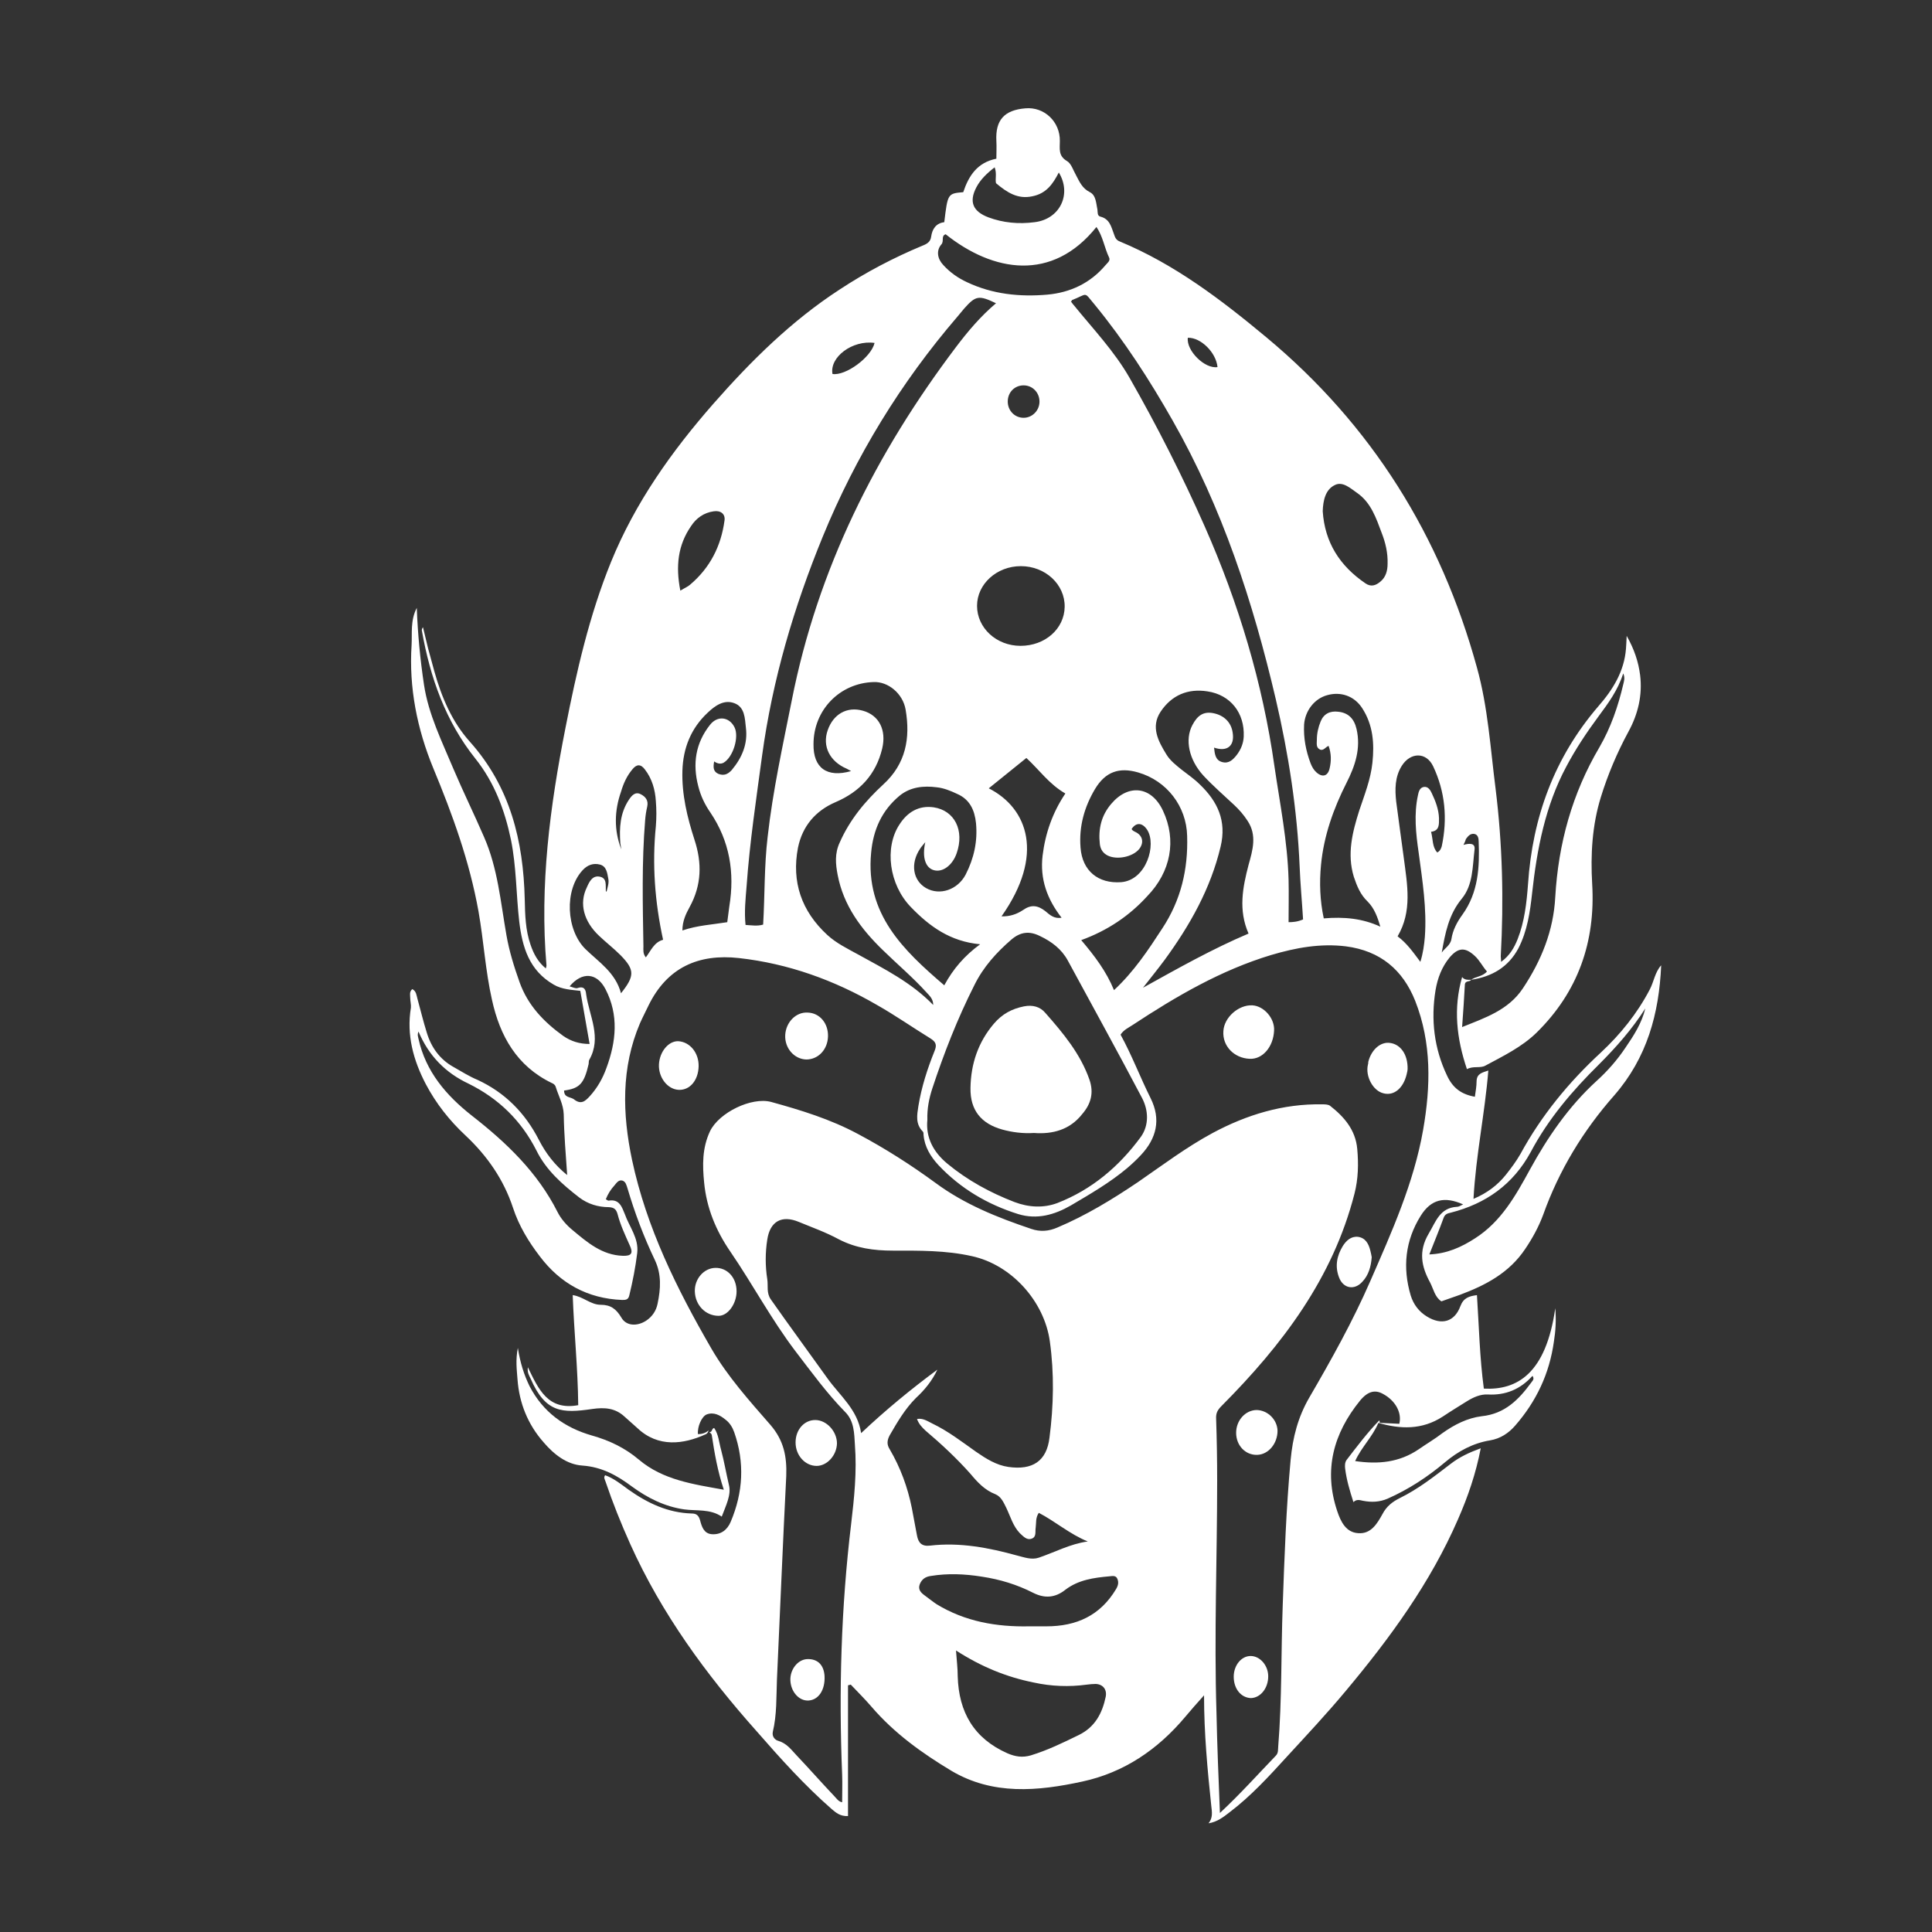 <?xml version="1.0" encoding="utf-8"?>
<!-- Generator: Adobe Illustrator 18.1.1, SVG Export Plug-In . SVG Version: 6.00 Build 0)  -->
<svg version="1.1" id="图层_1" xmlns="http://www.w3.org/2000/svg" xmlns:xlink="http://www.w3.org/1999/xlink" x="0px" y="0px"
	 viewBox="0 0 560 560" enable-background="new 0 0 560 560" xml:space="preserve">
	 <rect x="0" y="0" width="560" height="560" fill="#333333" stroke="none"/>
	 <style type="text/css">
	.st0{fill:#FFFFFF;}
</style>
<g>
	<g>
		<path class="st0" d="M426.4,284c1.4-1,3.3-0.9,4.6-2.4c-1.3-1.5-2.1-3.2-3.5-4.5c-2.8-2.6-4.8-2.5-7.3,0.4c-2.3,2.8-3.5,6-4.1,9.5
			c-1.4,8.6-0.4,16.9,3.3,24.7c1.7,3.7,4.2,5.5,8.1,6.2c0.2-1.5,0.5-3,0.5-4.6c0.1-2.1,1.6-2.4,3.4-3c-1,12.4-3.6,24.5-4.3,37.2
			c4-1.7,7-4,9.4-7c1.5-1.9,3-3.9,4.2-6c6.1-11.2,14-20.8,23.3-29.4c5.7-5.3,10.6-11.4,14.2-18.3c1.2-2.3,1.5-5,3.3-7
			c-0.6,14-4.1,26.8-13.6,37.7c-9,10.2-16,21.7-20.6,34.6c-1.3,3.5-3.1,6.8-5.2,9.9c-4.6,6.9-11.4,10.5-18.9,13.3
			c-1.7,0.6-3.4,1.2-5.4,1.9c-1.9-1.2-2.3-3.6-3.3-5.5c-2.5-4.6-3.4-9-0.4-14.1c2.1-3.5,3.2-7.5,8.2-7.8c0.6,0,1.1-0.4,1.8-0.7
			c-5.4-2.4-9.3-1.5-12.3,3.3c-4.5,7.2-5.3,15-2.9,23.1c0.8,2.6,2.4,4.7,4.7,6.1c4.2,2.6,8,1.6,9.7-3c0.9-2.4,2.5-2.9,4.8-3.2
			c0.6,9.2,0.8,18.2,2,27.1c9.6,0.5,18-4.3,20.7-23.3c0.3,3.5,0.1,6.6-0.4,9.7c-1.3,9.3-5.1,17.3-11.2,24.3
			c-1.9,2.2-4.3,3.8-7.3,4.3c-4.9,0.8-9.2,3.1-13,6.3c-5.1,4.3-10.6,7.9-16.7,10.6c-2.3,1-4.7,1.1-7.2,0.6c-0.9-0.2-1.8-0.5-2.7,0.4
			c-1.1-3.4-2-6.5-2.4-9.7c-0.1-0.8-0.1-1.8,0.4-2.5c3-3.9,6-7.9,9.5-11.5c0.2,0.6,0.2,0.8-0.3,0.8c-1.7,4-4.9,7-6.7,11
			c6.7,1,12.8,0.4,18.4-3.4c2.3-1.6,4.7-3,6.9-4.7c3.5-2.5,7.3-4.4,11.4-4.9c6.7-0.7,10.7-4.8,14.3-9.7c0.3-0.5,1.1-1,0.4-2
			c-3.5,3.9-7.8,5.7-13,5.4c-2.1-0.1-4.1,0.8-5.9,1.9c-2.4,1.5-4.7,2.9-7.1,4.5c-6,3.9-12.3,3.7-18.8,1.8c2.1,0.1,4.2,0.2,6.2,0.3
			c0.8-3.3-1.2-6.8-4.8-8.7c-2.2-1.2-4.3-0.8-6.6,2c-7.7,9.5-10.6,20.1-6.6,32c1,3,2.5,6.2,6.1,6.4c3.7,0.3,5.5-2.8,7-5.5
			c1.2-2.3,2.9-3.6,5.1-4.7c5.3-2.6,10-6.3,14.7-9.9c2.6-2,5.4-3.3,8.7-4.5c-1.4,7.3-3.7,14-6.6,20.6c-8,18.4-19.7,34.4-32.5,49.7
			c-5.5,6.6-11.3,12.8-17.1,19.1c-5.2,5.7-10.4,11.4-16.6,16.1c-1.8,1.4-3.6,2.8-6.1,3.2c1.3-1.6,1-3.3,0.8-5
			c-1.1-10.5-2.1-21-2.1-32.1c-2.1,2.3-3.8,4.3-5.5,6.3c-7.9,9.4-17.7,16.1-29.8,18.7c-12.9,2.8-25.9,4-37.9-3.1
			c-8.5-5.1-16.6-10.9-23.2-18.6c-1.9-2.2-4-4.3-6-6.4c-0.3,0.1-0.5,0.1-0.8,0.2c0,12.6,0,25.2,0,37.9c-2.3,0.1-3.5-1-4.7-2
			c-7.9-6.9-14.9-14.7-21.8-22.6c-14.6-16.4-27.5-34-36.6-54.2c-2.7-6-5.1-12-7.2-18.2c-0.2-0.6-0.6-1.1-0.1-1.8
			c2.5,0.9,4.6,2.6,6.8,4.2c5.5,3.9,11.4,6.7,18.3,6.9c1.4,0,2,0.6,2.4,1.9c0.5,1.9,1.1,3.9,3.4,4.1c2.6,0.2,4.5-1.2,5.5-3.6
			c3.6-8.5,4.1-17.2,1-26c-0.5-1.4-1.3-2.7-2.5-3.6c-1.6-1.3-3.4-2.3-5.5-1.5c-1.4,0.6-2.7,3.5-2.5,5.7c1.1,0,2.2-0.3,3.1-1.1l0-0.1
			c-0.1,0.6-0.4,1.1-1,1.3c-6.2,2.8-13.6,3.9-19.7-1.9c-1.2-1.1-2.5-2.2-3.7-3.3c-2.7-2.5-5.8-2.7-9.3-2.2
			c-8.8,1.3-13.6,1.1-17.9-8.8c-0.4-0.9-1-1.6-0.8-3.3c3.1,6.4,5.8,12.6,14.6,11c-0.1-10.6-1.2-21.1-1.6-31.9c3,0.4,5.2,2.8,8.1,2.8
			c2.9,0,4.5,1.2,6,3.7c1.4,2.5,4.6,2.6,7.2,0.9c1.8-1.2,2.9-2.9,3.3-4.9c0.9-4.3,1.2-8.5-0.8-12.7c-3.2-6.7-5.8-13.6-7.9-20.7
			c-0.3-0.9-0.5-2-1.5-2.3c-1.1-0.3-1.7,0.7-2.3,1.4c-1.1,1.2-1.9,2.5-2.5,4c0.3,0.2,0.7,0.5,0.9,0.4c3.1-0.5,3.8,2,4.6,3.9
			c1.3,3.7,4.1,7,3.6,11.3c-0.5,4.1-1.3,8.2-2.3,12.3c-0.3,1.3-1.1,1.3-2.1,1.3c-10-0.4-17.9-4.8-23.8-12.6
			c-3.3-4.3-6.1-8.9-7.8-14.1c-2.7-8.2-7.5-15.1-13.8-21c-4.6-4.3-8.5-9.2-11.5-14.9c-3.6-6.9-5.6-14.2-4.3-22.1
			c0.1-0.9-0.2-1.9-0.2-2.9c0-0.8-0.3-1.7,0.6-2.5c1.2,0.6,1.2,1.8,1.5,2.8c0.9,3.3,1.7,6.6,2.7,9.8c1.3,4.3,3.8,7.8,7.8,10
			c2.3,1.3,4.5,2.7,6.9,3.7c8,3.7,13.8,9.6,17.8,17.4c2,3.9,4.6,7.3,8.2,10.2c-0.4-5.9-0.9-11.7-1-17.6c-0.1-2.9-1.5-5.3-2.3-7.9
			c-0.2-0.7-0.7-1-1.2-1.2c-10.1-4.9-15-13.6-17.3-24.1c-1.9-8.4-2.4-17.1-3.9-25.6c-2.6-14.5-7.5-28-13.1-41.5
			c-4.7-11.4-7.1-23.4-6.3-35.7c0.2-3.4-0.4-7.1,1.5-10.8c0.3,7.7,1,15,2.1,22.3c1.3,8.6,5.2,16.4,8.5,24.3c2.8,6.6,6,13.1,8.9,19.8
			c4,9.1,4.8,18.9,6.5,28.5c0.8,4.6,2.2,9.1,3.8,13.6c2.4,6.7,7,11.5,12.7,15.6c2.2,1.5,4.6,2.3,7.6,2.3c-0.9-5.2-1.8-10.2-2.7-15.4
			c-2.6-0.3-5.3-0.4-7.7-1.8c-7.1-4.1-9.1-10.8-10-18.3c-0.9-7.9-0.8-15.8-2.4-23.7c-1.8-8.6-4.8-16.6-10.3-23.5
			c-8.7-10.9-13.1-23.5-15.5-37c-0.1-0.3,0-0.7,0.3-1.1c0.5,2.1,1,4.1,1.5,6.2c0.6,2.2,1.2,4.4,1.8,6.6c2.1,7.5,5.1,14.6,10.3,20.4
			c11.7,13.1,15.5,28.7,15.9,45.7c0.1,4.5,0.2,8.9,1.7,13.2c0.9,2.6,2.1,4.9,4.4,6.8c0.1-0.4,0.2-0.6,0.2-0.8
			c-2-23.3,1-46.1,5.5-68.9c3.2-16.3,6.9-32.6,13.2-48.1c7-17.2,17.6-32.1,29.7-45.9c10.9-12.4,22.6-24,36.6-33.1
			c7.6-5,15.6-9.2,24-12.7c1.3-0.5,2.3-1.1,2.5-2.6c0.3-2.2,1.4-3.9,3.8-4.2c1-8.3,1-8.3,5.5-8.7c1.6-4.8,4.1-8.6,9.6-9.7
			c0-1.8,0.1-3.5,0-5.2c-0.3-6,2.3-8.9,8.4-9.4c5.5-0.5,10.1,3.9,10,9.5c0,2.2-0.5,4.3,2.1,5.8c1.2,0.7,1.8,2.7,2.6,4.1
			c1,1.9,1.8,3.8,4,4.9c1.8,0.9,1.8,3.2,2.2,5.1c0.1,0.7-0.1,1.8,0.9,2c2.7,0.7,3.1,3,3.9,5.1c0.3,0.9,0.6,1.7,1.7,2.1
			c15.9,6.6,29.4,16.9,42.5,27.8c30.5,25.4,50.5,57.5,61,95.7c3.2,11.5,3.9,23.4,5.4,35.1c2,16.1,2.4,32.3,1.5,48.6
			c0,0.4,0.1,0.8,0.1,1.6c2.5-1.8,3.8-4.1,4.8-6.6c2-5.1,2.6-10.5,3-15.9c1.3-19.4,7.6-36.7,20.4-51.6c4.2-4.8,7.5-10.1,8-16.7
			c0.1-1,0.1-2,0.2-3.7c2.2,3.9,3.4,7.5,3.9,11.4c0.7,5.8-0.6,11.3-3.4,16.4c-3.3,6.1-6,12.5-8,19c-2.5,8.1-3,16.6-2.5,25.1
			c1,16.8-4.1,31.3-16.1,43.1c-4.3,4.2-9.7,6.8-14.9,9.6c-1.5,0.8-3.5,0-5.3,1c-3-8.9-4-17.6-1.4-26.7
			C424.5,284.1,425.5,284,426.4,284c-0.3,0.7-1.7,0.1-1.8,1.4c-0.2,4-0.5,8-0.8,12.3c6.7-2.7,13.4-4.9,17.6-11.2
			c5.4-8.1,8.9-16.8,9.4-26.5c0.9-15.5,4.9-30,12.8-43.4c3.3-5.7,5.4-11.8,6.9-18.2c0.2-0.9,0.6-1.9,0-3.2c-1.6,5-4.4,8.7-7.2,12.5
			c-3.4,4.6-6.6,9.4-9.3,14.5c-6.1,11.4-8.5,23.9-9.9,36.6c-0.6,5.5-1.4,11.1-4,16.1C437.2,280.3,432.5,283.1,426.4,284z
			 M353.6,525.5c6-5.6,11-11.2,16.2-16.6c0.8-0.8,0.6-1.8,0.7-2.7c1.1-13.6,0.8-27.2,1.3-40.8c0.5-14.1,1-28.2,2.3-42.3
			c0.6-6.4,2.1-12.3,5.4-18c6.4-11,12.6-22.1,17.7-33.8c6.2-14.2,12.6-28.4,15.3-43.8c2.2-12.6,2.5-25.2-2.3-37.4
			c-3.6-9-10.1-14.5-20.1-15.8c-7.4-0.9-14.5,0.4-21.6,2.5c-14.6,4.4-27.6,12-40.2,20.3c-1.2,0.8-2.6,1.4-3.5,2.8
			c3.3,6,5.7,12.4,8.7,18.4c3.1,6.2,1.7,11.7-2.8,16.5c-1.2,1.3-2.6,2.6-4,3.8c-5,4.2-10.7,7.5-16.3,10.8c-4.7,2.7-9.8,4.2-15.3,2.5
			c-8.9-2.8-16.7-7.4-23.1-14.2c-2.3-2.5-4-5.3-4.3-8.7c0-0.3,0-0.8-0.2-1c-2.2-2.2-1.7-4.8-1.3-7.4c0.9-5.5,2.6-10.8,4.7-16
			c0.7-1.7,0.4-2.6-1.2-3.6c-5.2-3.2-10.2-6.7-15.5-9.7c-12.4-7.2-25.7-12-40-13.6c-11.7-1.3-20.8,2.7-26.2,13.7
			c-0.8,1.7-1.7,3.4-2.5,5.2c-5.5,12.9-5.1,26.3-2.3,39.6c4.2,19.7,13,37.4,23,54.7c4.7,8.1,11,15.1,17.1,22.1
			c3.9,4.5,4.8,9.2,4.6,14.8c-1,19.7-1.8,39.4-2.7,59.1c-0.2,5,0,10.1-1.2,15.1c-0.3,1.5,0.8,2.4,1.6,2.6c2.4,0.7,3.7,2.5,5.2,4.1
			c3.7,3.9,7.3,8,11,11.9c0.7,0.7,1.2,1.6,2.3,1.8c0-2.8,0.1-5.4,0-8c-1-24.3-0.3-48.5,2.6-72.6c0.9-7.6,1.7-15.3,1.1-23
			c-0.2-3.3-0.2-6.9-2.8-9.5c-5.3-5.4-9.8-11.6-14.4-17.6c-7-9.2-12.4-19.4-18.9-28.9c-4.2-6.1-6.9-12.7-7.6-20
			c-0.5-5-0.6-10,1.7-14.9c2.6-5.4,12-10,17.7-8.5c8.7,2.4,17.2,5,25.2,9.3c7.9,4.2,15.4,9,22.5,14.2c8.4,6.2,17.9,10,27.7,13.3
			c2.6,0.9,5.1,0.7,7.6-0.4c8.3-3.5,16-8.2,23.4-13.2c7.1-4.9,14-10.1,21.6-14.2c9.9-5.3,20.4-8.5,31.7-8.3c0.8,0,1.7,0,2.3,0.4
			c4.1,3.2,7.4,7,7.9,12.5c0.4,4.4,0.3,8.7-0.8,13c-6.3,24.6-21,43.9-38.5,61.5c-1.2,1.2-1.7,2.1-1.6,3.8c0.2,5.9,0.3,11.9,0.3,17.8
			c0,22.4-0.9,44.8-0.2,67.3C352.8,506,353.2,515.4,353.6,525.5z M265.8,411.3c1.7-0.3,3,0.6,4.4,1.3c4.6,2.2,8.6,5.3,12.7,8.2
			c2.9,2,5.9,3.9,9.4,4.4c7,1,11.1-1.7,11.9-8.5c1.2-9.2,1.4-18.6,0.1-27.9c-1.6-11.6-11.1-22.2-22.6-24.7
			c-7.6-1.7-15.2-1.6-22.9-1.6c-5.5,0-10.7-0.7-15.7-3.3c-3.7-2-7.6-3.4-11.5-5c-5-2.1-8.4-0.2-9.2,5.1c-0.6,3.8-0.6,7.7,0,11.5
			c0.3,1.9-0.3,3.9,1,5.8c5.4,7.7,11,15.3,16.5,23c3.6,5,8.7,9,9.7,15.8c7.1-6.7,14.4-12.7,22.1-18.4c-1.5,3.2-3.7,5.9-6.2,8.2
			c-3.2,3.2-5.4,7-7.6,10.8c-0.8,1.5-0.9,2.7,0,4.1c3.1,5.3,5.2,11,6.4,17c0.5,2.6,1,5.3,1.5,8c0.4,2.1,1.4,3.2,3.8,2.9
			c8.6-1,17,0.6,25.3,2.9c2,0.5,4.1,1.3,6.2,0.6c4.7-1.6,9.1-4,14.2-4.7c-5.2-2.1-9.4-5.8-14.2-8.3c-1,1.5-0.7,2.9-0.9,4.3
			c-0.2,1.2,0.3,2.7-1.2,3.2c-1.4,0.5-2.4-0.7-3.4-1.6c-2-2.1-2.7-4.8-3.9-7.3c-0.8-1.6-1.5-3.3-3.2-4c-3.1-1.2-5.2-3.5-7.2-5.9
			c-4-4.5-8.4-8.6-13-12.5C267.2,413.7,266.3,412.7,265.8,411.3z M268.8,324.6c-0.5,5.1,1.7,9.3,5.8,12.7
			c5.8,4.8,12.4,8.4,19.4,11.1c4.2,1.6,8.5,1.8,12.5,0.3c10-3.9,17.9-10.6,24.2-19.2c2.4-3.4,2.2-7.7,0.3-11.3
			c-7-13.3-14.3-26.5-21.5-39.8c-1.8-3.3-4.7-5.5-8.1-7.1c-3-1.5-5.6-1.2-8.2,1c-4.4,3.8-8.2,8-10.8,13.3c-4.9,9.7-8.8,19.7-12.2,30
			C269.3,318.4,268.7,321.3,268.8,324.6z M288.7,87.9c-5-2.4-5.9-2.2-9.2,1.5c-0.7,0.8-1.3,1.6-2,2.4c-16.4,19.1-29.4,40.3-39,63.7
			c-8.4,20.5-14.6,41.5-17.6,63.5c-1.7,12.6-3.6,25.2-4.5,37.9c-0.3,3.7-0.7,7.4-0.3,11.2c1.8,0.1,3.4,0.4,5.1-0.1
			c0.5-8.5,0.3-17,1.3-25.4c1.5-13.4,4.4-26.5,7-39.6c7.5-38.1,24.4-71.7,47.6-102.4C280.5,96.1,284.2,91.7,288.7,87.9z
			 M246.7,223.5c-0.7-0.4-0.9-0.5-1.3-0.7c-4.9-2.1-7.1-6.5-5.5-11.1c1.6-4.7,5.6-7,10.2-5.7c4.7,1.3,6.9,5.6,5.6,11
			c-1.8,7.5-6.5,12.5-13.5,15.5c-5.8,2.5-9.6,6.9-10.9,13.2c-1.9,9.9,1,18.4,8.5,25.3c2.6,2.4,5.9,4,9,5.7
			c7.6,4.2,15.4,8.1,21.7,14.6c0-1.8-1.1-2.7-2-3.7c-3.9-4.3-8.4-8.1-12.6-12.2c-6.3-6.1-11.4-12.9-13.1-21.8
			c-0.6-3.1-0.9-6.2,0.6-9.4c2.9-6.6,7.4-12,12.6-16.8c6.6-6,7.9-13.5,6.5-21.7c-0.8-4.7-5.1-8.2-9.3-8c-9.8,0.3-17.4,8.1-17.4,18
			C235.7,222.6,239.7,225.5,246.7,223.5z M310.4,87.4c0.3,0.3,0.5,0.7,0.8,1c5.6,6.9,11.8,13.4,16.2,21.1c8,14,15.3,28.4,21.8,43.1
			c9.8,22.2,16.8,45.4,20.2,69.5c1.6,10.9,3.8,21.8,4.1,32.9c0.1,4.1,0,8.1,0,12.3c1.2,0,2.6-0.1,4.2-0.8c-0.3-5.1-0.8-10.3-1-15.5
			c-0.7-16.3-3.2-32.4-6.9-48.3c-6.6-28.2-15.5-55.5-29.9-80.8c-6.7-11.8-14-23.1-22.6-33.6c-3.3-3.9-1.8-3.2-6.6-1.3
			C310.7,87.1,310.6,87.3,310.4,87.4z M351.9,216.7c0.2,1.9,0.4,3.7,2.4,4.2c1.9,0.5,3.1-0.7,4.2-2.1c1.2-1.6,1.9-3.3,2-5.3
			c0.3-6.8-3.8-12.1-10.5-13.1c-5.7-0.9-10.4,1.1-13.6,5.9c-2.9,4.4-0.7,8.5,1.7,12.4c1.1,1.8,2.8,3.1,4.4,4.4
			c1.8,1.4,3.7,2.7,5.3,4.3c5.1,4.9,7.8,10.5,6,18c-2.9,12.2-8.9,22.8-16.2,32.8c-2,2.7-4.2,5.4-6.3,8.1c10.1-5.6,20-11.2,30.6-15.7
			c-3-6.8-1.7-13.4,0-19.9c1.2-4.3,2.5-8.6-0.3-12.8c-1.1-1.7-2.4-3.2-3.9-4.6c-3-2.8-6.1-5.5-8.9-8.5c-4.2-4.6-5.4-10.4-3.2-14.6
			c1.5-2.9,3.3-4,6-3.5c3.2,0.6,5.3,2.7,5.7,5.7C357.9,216.2,355.7,218,351.9,216.7z M313.4,272.5c3.9,4.6,7.3,9.1,9.5,14.5
			c5.8-5.4,9.9-11.6,14-17.9c5.4-8.2,7.5-17.1,7.2-26.8c-0.2-8.6-5.9-16-14.2-18.4c-5.5-1.6-9.5-0.2-12.5,4.8
			c-3.1,5.2-4.7,10.9-4.2,17c0.5,6.7,5.1,10.5,11.8,10c7.3-0.6,10.3-10.9,7.5-15.2c-1.4-2.1-3.2-2.2-4.5-0.2c0.2,0.4,0.6,0.6,1,0.8
			c2.2,1,2.7,3.1,1.2,5c-1.9,2.3-6.4,3.2-9.1,1.9c-1.4-0.7-2.1-1.8-2.3-3.3c-0.5-4.4,0.4-8.3,3.3-11.7c5-5.9,11.7-5.1,15,2
			c4,8.5,2.3,17.7-4.6,24.8C327.4,265.4,321.1,269.7,313.4,272.5z M268.2,244.1c-0.8,1-1.2,1.4-1.5,1.9c-2.9,4.3-2.1,9.2,1.7,11.4
			c4,2.3,9.2,0.5,11.5-3.9c2.4-4.7,3.5-9.6,3-14.9c-0.4-3.8-1.8-6.9-5.5-8.5c-1.9-0.9-3.9-1.7-5.9-1.9c-3.8-0.5-7.6-0.1-10.7,2.4
			c-5.2,4.3-7.7,9.9-8.3,16.6c-1.7,17.7,9.3,28.2,21.2,38.4c2.6-4.8,5.9-8.6,10.4-11.9c-8.7-0.8-14.7-5.2-20.1-10.8
			c-6.3-6.5-7.7-17.2-3.3-23.9c2.3-3.6,5.6-5.6,9.9-5c6.1,0.9,9,6.7,6.7,13.3c-1.2,3.5-4.1,5.7-6.7,4.9
			C268.3,251.5,267.2,248.6,268.2,244.1z M277.1,478.4c0.2,2.8,0.5,5.2,0.5,7.5c0.3,10.4,4.7,18,14.4,22.3c2.3,1,4.4,1.3,6.8,0.6
			c4.9-1.5,9.4-3.7,13.9-5.9c4.7-2.3,6.8-6.3,7.8-11.1c0.4-2.1-0.8-3.6-2.9-3.7c-0.9,0-1.7,0.1-2.6,0.2c-5.1,0.7-10.3,0.5-15.3-0.6
			C291.7,486.1,284.4,483.1,277.1,478.4z M400.1,268.6c-0.8-2.7-1.7-5.3-3.7-7.3c-2.1-2-3.1-4.5-4-7.2c-2-6.6-0.4-12.9,1.6-19.2
			c1.5-4.5,3.3-9,3.8-13.8c0.6-5.6,0.2-11-3-15.9c-2.3-3.5-6.2-4.8-10.1-3.7c-3.7,1-6.4,4.5-6.7,8.5c-0.2,3.9,0.5,7.6,1.9,11.3
			c0.4,1,0.9,1.9,1.7,2.6c1.7,1.5,3.3,1.1,3.8-1.2c0.5-2.1,0.5-4.3-0.3-6.5c-0.9,0.3-1.5,1.6-2.6,1c-1.1-0.6-0.8-1.8-0.8-2.8
			c0-1.8,0.4-3.6,1.1-5.3c0.9-2.2,2.7-3.1,5.1-2.8c2.9,0.3,4.6,2,5.3,5c1.3,5.6-0.4,10.7-2.9,15.6c-3.8,7.5-6.6,15.4-7.4,23.8
			c-0.5,5.2-0.3,10.4,0.8,15.5C389.6,265.7,394.9,266.2,400.1,268.6z M298.3,471.4c1.7,0,3.3,0,5,0c8.7,0,15.6-3.1,20.2-10.8
			c0.6-1,0.8-1.9,0.4-2.9c-0.4-1.1-1.4-0.9-2.3-0.8c-4.5,0.4-9,1-12.8,3.9c-2.9,2.3-5.9,2.6-9.3,0.9c-4.7-2.4-9.6-3.9-14.9-4.7
			c-5-0.8-9.9-1-14.8-0.2c-1.5,0.2-2.6,0.9-3.2,2.4c-0.6,1.6,0.4,2.5,1.5,3.3c1.1,0.8,2.2,1.7,3.4,2.5
			C279.7,470,288.8,471.6,298.3,471.4z M121.3,299c-0.4,1-0.1,1.5,0,2.1c2.1,9.5,8,16.4,15.5,22.3c10,7.8,19,16.4,24.8,27.9
			c1,2,2.6,3.8,4.3,5.2c4.3,3.6,8.6,7.3,14.6,7.5c2.6,0.1,3.1-0.8,2-3.1c-1.3-2.9-2.7-5.9-3.5-9c-0.4-1.4-1-1.9-2.5-2
			c-3.1,0-6.1-0.9-8.6-2.8c-4.9-3.8-9.6-7.9-12.4-13.6c-4.4-8.7-11-15.1-19.7-19.4C129.2,311,124.3,306.1,121.3,299z M207,220.7
			c-0.3,1.7-0.3,2.9,1.2,3.6c1.6,0.6,2.7,0.2,3.9-1.1c3-3.6,4.7-7.6,4.1-12.3c-0.3-2.7-0.3-6-3.4-7.1c-3-1.1-5.6,0.8-7.7,2.8
			c-4.8,4.5-7.1,10.2-7.3,16.8c-0.2,6.9,1.4,13.5,3.5,20c2.2,6.7,2.1,13.1-1.4,19.5c-1.1,2-2.1,4.1-2.1,6.8c4.4-1.5,8.7-1.7,13-2.4
			c0.2-1.7,0.4-3.1,0.6-4.6c1.6-9.8,0.1-18.9-5.5-27.2c-1.6-2.3-2.8-4.8-3.5-7.6c-1.7-6.5-0.8-12.5,3.4-17.8
			c2.2-2.8,5.6-2.3,7.1,0.7c1.4,2.8-0.4,8.7-3.2,10.3C208.9,221.5,208,221.4,207,220.7z M274.1,67.9c-1.4,0.5-0.4,1.9-1.2,2.9
			c-1.6,1.8-1.2,4.2,0.5,6c2,2.2,4.3,3.8,6.9,5c7.4,3.5,15.3,4.3,23.3,3.6c6.6-0.6,12.4-3.3,16.8-8.5c0.5-0.6,1.5-1.3,1.1-2.2
			c-1.4-2.9-1.8-6.2-3.7-8.9C305,81.8,287.9,78.9,274.1,67.9z M295.8,187.2c7.1,0,12.7-4.9,12.8-11.3c0.1-6.5-5.6-11.8-12.7-11.8
			c-7,0-12.7,5.2-12.7,11.5C283.2,182,288.8,187.2,295.8,187.2z M290.3,265.6c2.3,0.1,4.4-0.6,6.2-1.8c2.4-1.7,4.3-1.4,6.5,0.3
			c1.2,1,2.5,2.3,4.7,1.9c-4.2-5.4-6.3-11.2-5.5-18c0.8-6.5,2.9-12.5,6.6-18c-4.7-2.7-7.6-6.9-11.3-10.3c-3.7,3-7.3,5.9-10.9,8.8
			C298,234.3,302.8,247.9,290.3,265.6z M414.8,241.1c0.6,2.2,0.3,4.4,1.8,6c0.9-0.5,1.1-1.2,1.3-1.8c1.7-8,1-15.8-2.5-23.2
			c-2-4.2-6.6-4.1-9.1-0.1c-2,3.2-2,6.8-1.6,10.4c0.7,5.5,1.5,10.9,2.2,16.3c1,7.7,2.5,15.4-1.8,22.7c2.7,2,4.5,4.6,6.6,7.4
			c0.8-2.6,1.1-4.9,1.3-7.2c0.6-8.2-0.7-16.3-1.8-24.5c-0.8-5.5-1.4-11.1-0.2-16.6c0.2-1,0.5-2.2,1.7-2.4c1.2-0.2,1.9,0.9,2.3,1.8
			c1.1,2.3,2,4.7,2.1,7.2C417.1,238.9,417.3,240.8,414.8,241.1z M414.3,363.6c5.1-0.2,9.3-2.1,13.3-4.7c7.5-4.8,11.7-12.3,15.8-19.8
			c5.2-9.5,11.3-18.4,19.4-25.8c3.2-2.9,6-6.1,8.4-9.7c2.4-3.5,4.7-7.1,5.7-11.3c-3.8,6-8.5,11.3-13.5,16.3
			c-7.7,7.6-14.6,15.7-19.7,25.3c-5.1,9.4-13,15-23.2,17.6c-0.9,0.2-1.7,0.4-2.1,1.6C417.2,356.4,415.8,359.8,414.3,363.6z
			 M383.4,148.2c0.6,9,4.9,15.8,12.4,20.9c1.6,1.1,3,0.6,4.3-0.5c1.6-1.3,2.1-3.2,2.1-5.2c0.1-3.1-0.6-6.1-1.7-8.9
			c-1.6-4.3-3.1-8.8-7.1-11.6c-1.9-1.3-4.2-3.5-6.5-2.3C384.2,141.9,383.5,145,383.4,148.2z M180.1,246.2c-0.1-0.6-0.2-1.2-0.3-1.8
			c-0.3-4.4-0.1-8.7,2.5-12.6c0.8-1.2,1.8-2.4,3.4-1.6c1.4,0.7,2.3,1.8,1.9,3.6c-0.3,1.3-0.5,2.6-0.6,3.9c-1,12.2-0.7,24.4-0.5,36.6
			c0,1-0.2,2.1,0.7,3.2c1.5-2,2.4-4.4,5-5.1c-2.4-11-3.2-21.9-2.1-32.9c0.2-2.4,0.2-4.9,0-7.3c-0.2-3.3-1.1-6.5-3.2-9.2
			c-1.2-1.6-2.4-1.5-3.6,0c-1.6,1.9-2.6,4.1-3.3,6.5C178.1,234.9,177.9,240.6,180.1,246.2z M306.9,50c-1.7,3.3-3.6,6.1-7.7,6.9
			c-4.2,0.9-7.3-1.1-10.5-3.8c-0.3-1.2,0.3-2.8-0.4-4.6c-2.2,1.7-4.1,3.5-5.3,5.8c-2.2,4.2-1,7,3.5,8.7c4.3,1.6,8.8,2,13.4,1.4
			C307.3,63.5,310.7,56.2,306.9,50z M163.5,316.1c0,2.1,1.8,1.8,2.8,2.5c2.1,1.7,3.3,0.6,4.6-0.8c2.2-2.4,3.8-5.2,4.9-8.3
			c2.8-7.6,3.6-15.3-0.3-22.8c-2.5-4.8-6.8-5.1-10.4-0.8c0.8,0.2,1.7,0.7,2.3,0.5c2-0.7,2.4,0.6,2.5,1.8c0.9,6.3,4.6,12.5,0.9,19
			c-0.2,0.3-0.1,0.9-0.2,1.3C169.3,314.1,168,315.5,163.5,316.1z M180,287.9c4-5,4-6.8-0.1-11c-2-2-4.2-3.7-6.2-5.6
			c-4.5-4.2-5.9-9.4-3.6-14.1c0.7-1.6,1.6-3.5,3.7-3.1c2.2,0.4,1.7,2.5,1.8,4.1c0,0.1,0.1,0.2,0.2,0.3c0.3-1.3,0.8-2.6,0.5-3.9
			c-0.3-1.6-0.5-3.5-2.4-4c-1.9-0.5-3.6,0.1-5,1.6c-5.4,5.8-4.8,17.4,0.8,22.9C173.6,278.9,178.4,281.9,180,287.9z M197.2,171.2
			c1.3-0.8,2.1-1.1,2.8-1.7c5.8-4.9,9-11.2,10-18.6c0.3-1.9-1.1-3-3.1-2.7c-2.9,0.4-5.1,2-6.6,4.3
			C196.5,158,195.8,164.1,197.2,171.2z M424.2,244.9c1.7-0.5,3.5-0.6,3.2,1.4c-0.6,4.9-0.4,10.2-3.7,14.2c-3.8,4.6-4.8,10-5.8,15.6
			c0.9-1.3,2.5-2.1,2.8-3.9c0.4-2.6,1.6-4.9,3.2-7.1c4.6-6.4,5-13.7,4.7-21.2c0-0.9-0.2-2.1-1.4-2.2c-1.1-0.1-1.7,0.7-2.3,1.5
			C424.8,243.6,424.6,244.1,424.2,244.9z M296.7,111.7c-2.6,0-4.6,2-4.6,4.7c0,2.6,2,4.7,4.6,4.7c2.5,0,4.6-2.1,4.6-4.7
			C301.3,113.8,299.3,111.7,296.7,111.7z M253.5,99.4c-6.4-0.9-13.1,4.1-12.2,9C245.1,109,252.5,103.6,253.5,99.4z M352.9,106.4
			c-0.4-4.2-4.8-8.6-8.6-8.5C343.8,101.6,349.2,107,352.9,106.4z"/>
		<path class="st0" d="M205.6,415.1c0.9,0.1,0.6-1,1.4-1.2c1.3,1.9,1.4,4.2,2,6.3c0.9,3.4,1.5,6.9,2.3,10.3c0.7,2.8-0.9,5.9-2.1,9.1
			c-3.4-2.3-7.3-1.6-10.9-2.1c-5.6-0.8-10.6-3.3-15.1-6.6c-4.3-3.2-8.7-5.7-14.4-6.1c-4.5-0.3-8.2-3.2-11.2-6.7
			c-4.6-5.2-7.1-11.4-7.6-18.3c-0.2-2.8-0.6-5.5,0.1-9.1c0.7,4.4,1.8,7.8,3.4,11.1c3.9,7.5,10.1,12,18.1,14.3c5,1.4,9.6,3.6,13.6,7
			c7,5.9,15.7,7.1,24.6,8.7c-1.8-5.4-2.7-10.6-3.5-15.9C206.2,415.5,205.8,415.3,205.6,415.1C205.6,415,205.6,415.1,205.6,415.1z"/>
		<path class="st0" d="M369.3,298.7c-0.2,4.7-3.3,8.4-7.1,8.2c-4.5-0.2-7.9-3.7-7.6-8c0.2-4,4.4-7.7,8.4-7.5
			C366.4,291.6,369.5,295.2,369.3,298.7z"/>
		<path class="st0" d="M408,309.9c0,0.2-0.1,0.9-0.3,1.6c-1,4-3.7,6.2-6.7,5.4c-3-0.7-5.3-4.9-4.5-8.3c0.1-0.3,0.1-0.5,0.1-0.8
			c0.9-3.6,3.6-5.9,6.3-5.5C406,302.7,408.1,305.7,408,309.9z"/>
		<path class="st0" d="M240,300.4c-0.1,3.8-2.8,6.7-6.3,6.7c-3.5-0.1-6.3-3.3-6.1-7.1c0.2-3.7,3.1-6.7,6.5-6.5
			C237.6,293.6,240.1,296.6,240,300.4z"/>
		<path class="st0" d="M213.5,374.3c0,3.6-2.5,7.1-5.2,7.1c-3.8,0-6.8-3.1-6.9-7.1c-0.1-3.6,2.6-6.7,5.9-6.8
			C210.8,367.4,213.5,370.3,213.5,374.3z"/>
		<path class="st0" d="M202.5,309.1c-0.1,4-2.5,6.9-5.7,6.8c-3.3-0.1-6-3.6-5.8-7.4c0.2-3.7,2.8-6.8,5.6-6.7C200,302,202.6,305.2,202.5,309.1z"
			/>
		<path class="st0" d="M236.7,424.9c-3.3,0-6.1-3-6.1-6.8c0-3.7,2.5-6.5,5.7-6.5c3.3,0,6.3,3.3,6.3,6.8C242.5,421.9,239.7,424.9,236.7,424.9z"/>
		<path class="st0" d="M370.3,414.7c0,3.7-2.6,6.9-5.9,7c-3.4,0.1-6.1-2.7-6.1-6.4c0-3.6,2.7-6.6,6-6.6C367.5,408.8,370.2,411.5,370.3,414.7z"/>
		<path class="st0" d="M397.6,364.4c-0.2,2.7-0.9,5.2-2.7,7.1c-2.3,2.6-5.6,2-6.8-1.3c-1.2-3.2-0.6-6.2,1.1-9c1-1.6,2.4-2.9,4.4-2.7
			c2.2,0.3,3.1,2,3.6,4C397.4,363.2,397.5,363.9,397.6,364.4z"/>
		<path class="st0" d="M357.6,486c0-3.3,2.2-6,4.9-6c2.7,0,5.1,2.7,5.1,5.9c0,3.4-2.2,6.2-5,6.3C359.7,492.1,357.6,489.5,357.6,486z"/>
		<path class="st0" d="M239,485.8c0.2,4-1.7,6.9-4.6,7.1c-2.7,0.2-5.1-2.4-5.3-5.7c-0.2-3.2,2.1-6.2,4.9-6.3C237,480.8,238.8,482.6,239,485.8z"
			/>
		<path class="st0" d="M299.7,328.4c-3.2,0.2-6.3-0.2-9.2-1c-6.1-1.7-9.3-5.6-9.2-12c0.1-7,2.2-13.3,6.8-18.7c2.4-2.8,5.2-4.3,8.7-5
			c2.5-0.5,4.7,0.1,6.2,1.9c5.2,5.9,10.2,11.9,12.8,19.4c1.3,3.8,0.4,7-2.1,9.9C310.1,327.5,305.1,328.8,299.7,328.4z"/>
	</g>
</g>
</svg>
